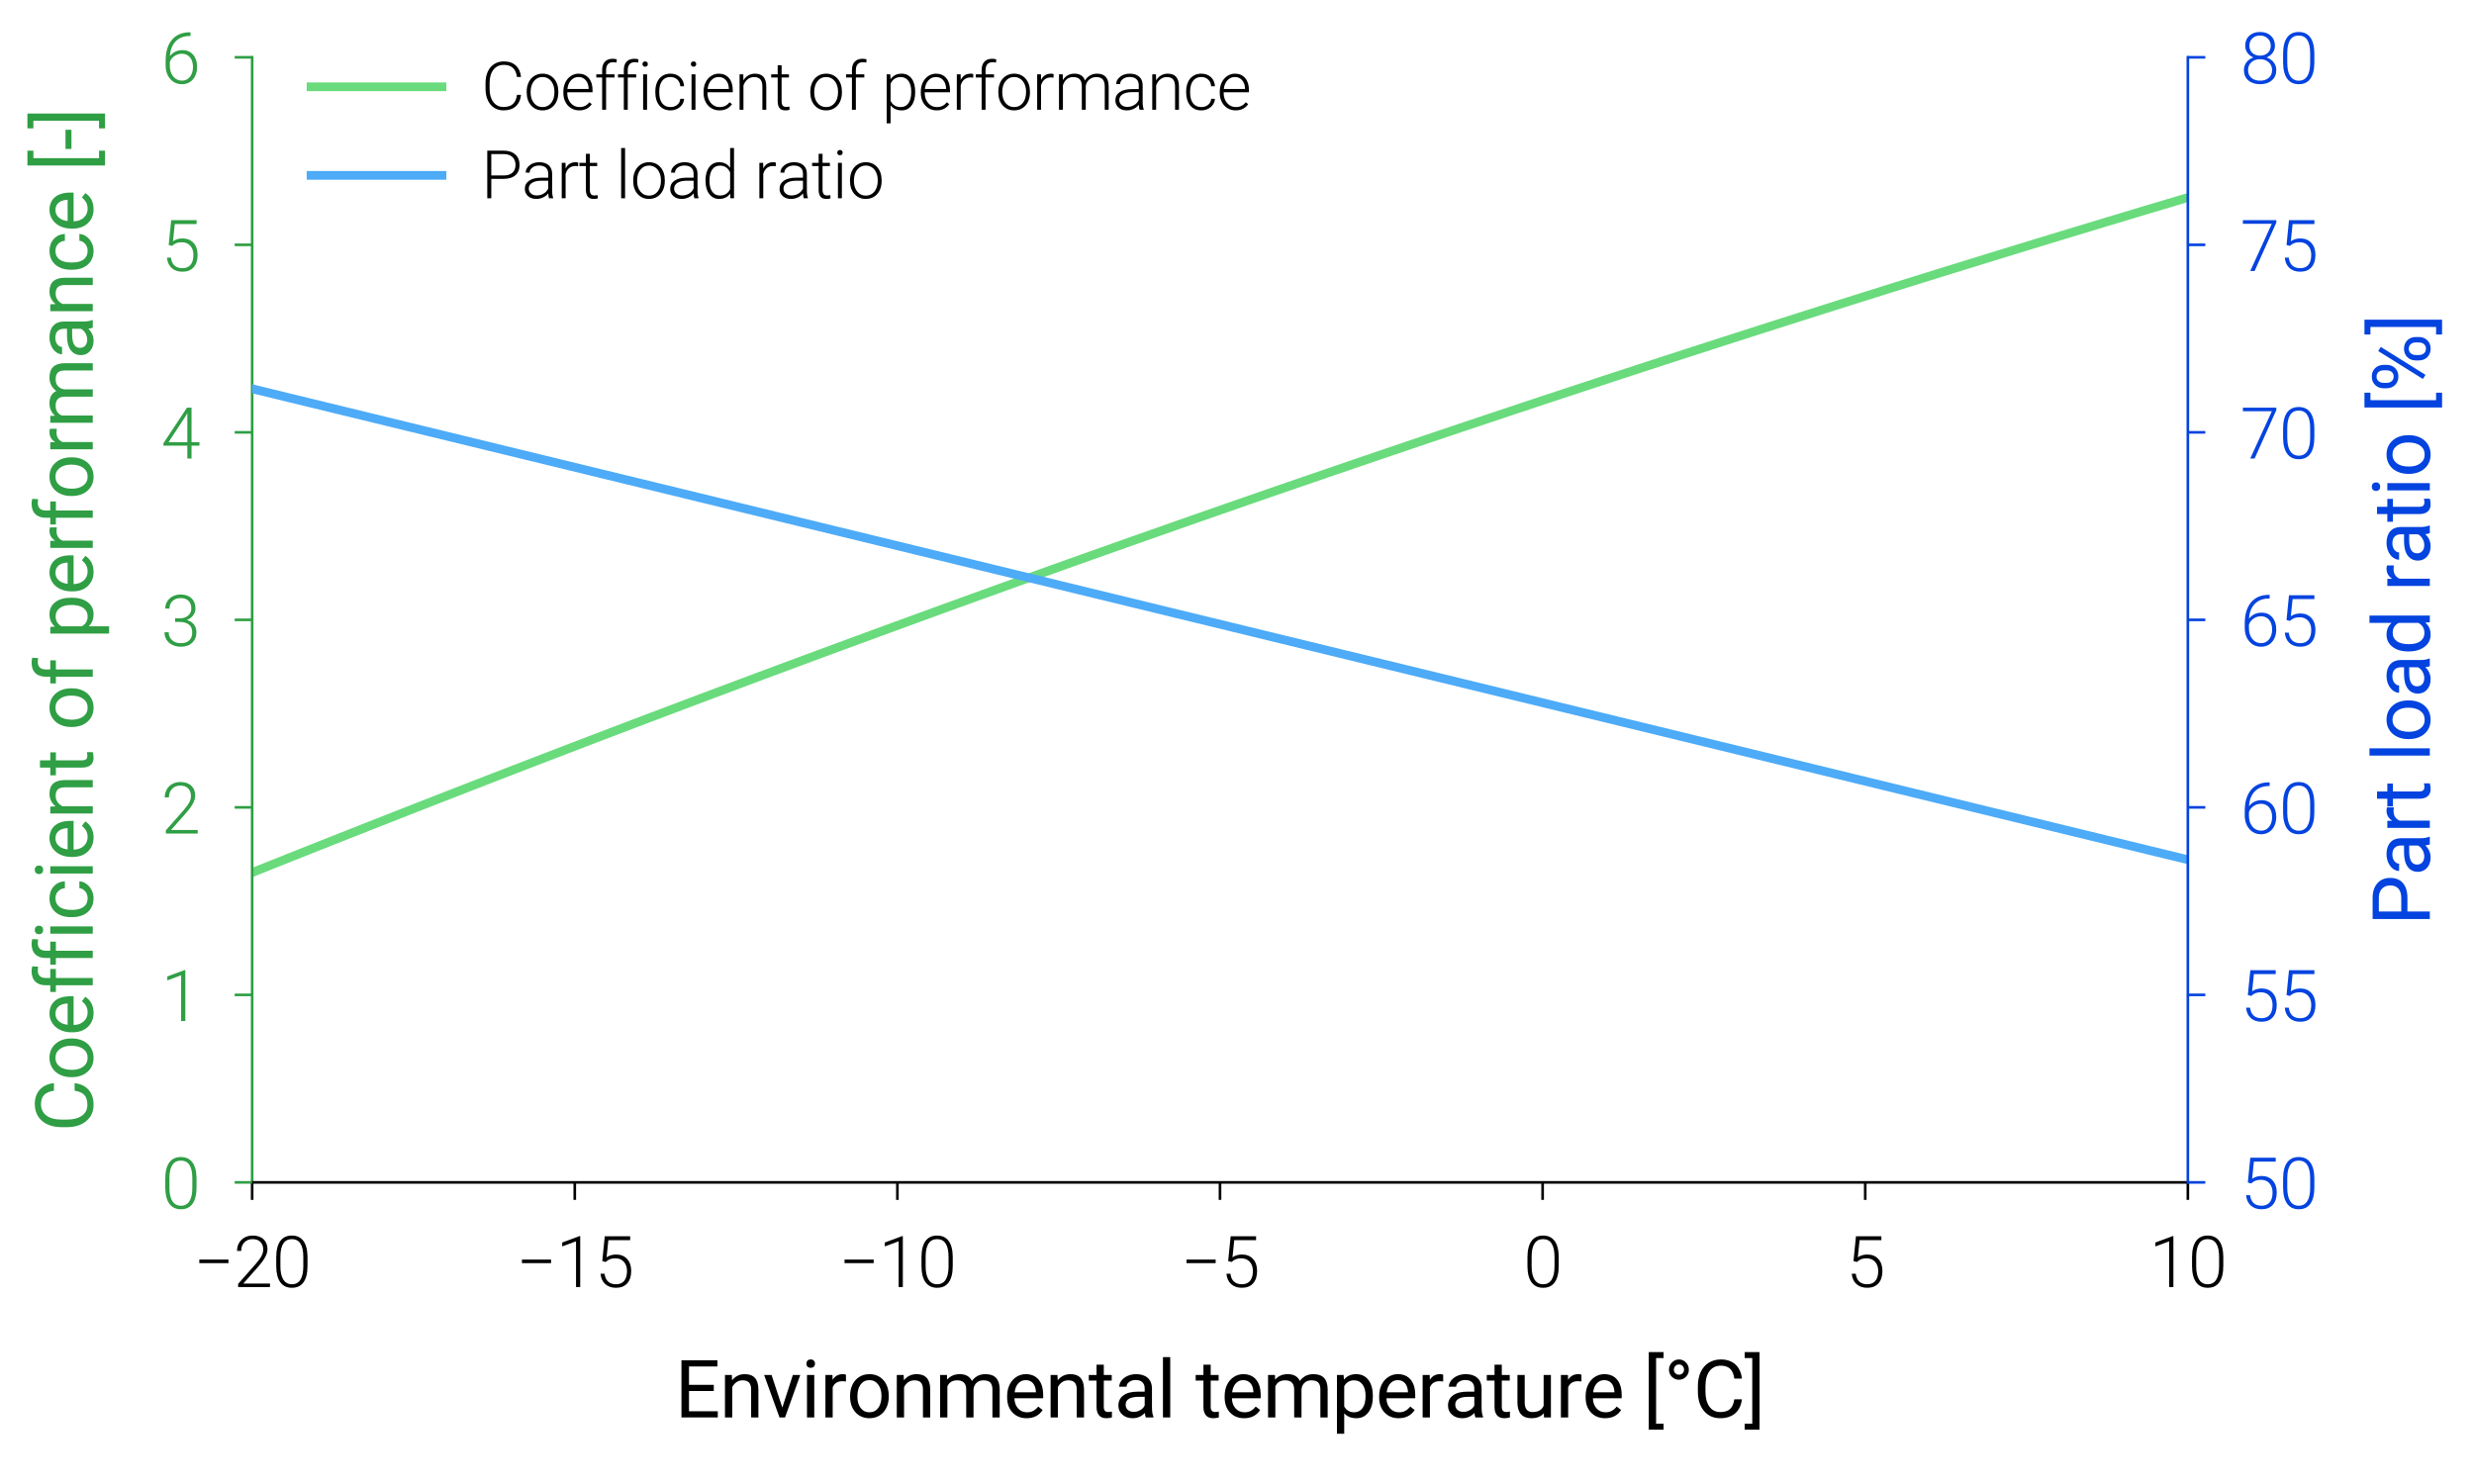 <?xml version="1.0" encoding="utf-8" standalone="no"?>
<!DOCTYPE svg PUBLIC "-//W3C//DTD SVG 1.1//EN"
  "http://www.w3.org/Graphics/SVG/1.1/DTD/svg11.dtd">
<svg xmlns:xlink="http://www.w3.org/1999/xlink" width="283.465pt" height="170.079pt" viewBox="0 0 283.465 170.079" xmlns="http://www.w3.org/2000/svg" version="1.1">
 <defs>
  <style type="text/css">*{stroke-linejoin: round; stroke-linecap: butt}</style>
 </defs>
 <g id="figure_1">
  <g id="patch_1">
   <path d="M 0 170.079 
L 283.465 170.079 
L 283.465 0 
L 0 0 
L 0 170.079 
z
" style="fill: none"/>
  </g>
  <g id="axes_1">
   <g id="patch_2">
    <path d="M 28.891 135.511 
L 250.679 135.511 
L 250.679 6.57 
L 28.891 6.57 
L 28.891 135.511 
z
" style="fill: none"/>
   </g>
   <g id="line2d_1">
    <path d="M 28.891 100.001 
L 31.131 99.106 
L 33.372 98.213 
L 35.612 97.322 
L 37.852 96.434 
L 40.093 95.548 
L 42.333 94.664 
L 44.573 93.783 
L 46.813 92.903 
L 49.054 92.027 
L 51.294 91.152 
L 53.534 90.28 
L 55.775 89.41 
L 58.015 88.543 
L 60.255 87.678 
L 62.495 86.815 
L 64.736 85.954 
L 66.976 85.096 
L 69.216 84.24 
L 71.457 83.387 
L 73.697 82.536 
L 75.937 81.687 
L 78.177 80.84 
L 80.418 79.996 
L 82.658 79.154 
L 84.898 78.315 
L 87.139 77.477 
L 89.379 76.643 
L 91.619 75.81 
L 93.859 74.98 
L 96.1 74.152 
L 98.34 73.326 
L 100.58 72.503 
L 102.821 71.682 
L 105.061 70.863 
L 107.301 70.047 
L 109.541 69.233 
L 111.782 68.421 
L 114.022 67.612 
L 116.262 66.805 
L 118.503 66 
L 120.743 65.198 
L 122.983 64.398 
L 125.223 63.6 
L 127.464 62.805 
L 129.704 62.012 
L 131.944 61.221 
L 134.185 60.433 
L 136.425 59.646 
L 138.665 58.863 
L 140.905 58.081 
L 143.146 57.302 
L 145.386 56.525 
L 147.626 55.751 
L 149.867 54.979 
L 152.107 54.209 
L 154.347 53.441 
L 156.587 52.676 
L 158.828 51.913 
L 161.068 51.153 
L 163.308 50.395 
L 165.549 49.639 
L 167.789 48.885 
L 170.029 48.134 
L 172.269 47.385 
L 174.51 46.639 
L 176.75 45.894 
L 178.99 45.152 
L 181.231 44.413 
L 183.471 43.676 
L 185.711 42.941 
L 187.951 42.208 
L 190.192 41.478 
L 192.432 40.75 
L 194.672 40.024 
L 196.913 39.301 
L 199.153 38.58 
L 201.393 37.861 
L 203.633 37.145 
L 205.874 36.431 
L 208.114 35.719 
L 210.354 35.01 
L 212.595 34.303 
L 214.835 33.598 
L 217.075 32.895 
L 219.315 32.195 
L 221.556 31.498 
L 223.796 30.802 
L 226.036 30.109 
L 228.277 29.418 
L 230.517 28.73 
L 232.757 28.044 
L 234.997 27.36 
L 237.238 26.679 
L 239.478 25.999 
L 241.718 25.323 
L 243.959 24.648 
L 246.199 23.976 
L 248.439 23.306 
L 250.679 22.639 
" clip-path="url(#p2ef5ae7dfc)" style="fill: none; stroke: #69db7c; stroke-linecap: square"/>
   </g>
   <g id="patch_3">
    <path d="M 28.891 135.511 
L 28.891 6.57 
" style="fill: none; stroke: #2f9e44; stroke-width: 0.3; stroke-linejoin: miter; stroke-linecap: square"/>
   </g>
   <g id="patch_4">
    <path d="M 28.891 135.511 
L 250.679 135.511 
" style="fill: none; stroke: #000000; stroke-width: 0.3; stroke-linejoin: miter; stroke-linecap: square"/>
   </g>
   <g id="matplotlib.axis_1">
    <g id="xtick_1">
     <g id="line2d_2">
      <defs>
       <path id="m09df6435cc" d="M 0 0 
L 0 2 
" style="stroke: #000000; stroke-width: 0.3"/>
      </defs>
      <g>
       <use xlink:href="#m09df6435cc" x="28.891" y="135.511" style="stroke: #000000; stroke-width: 0.3"/>
      </g>
     </g>
     <g id="text_1">
      <!-- −20 -->
      <g transform="translate(22.176 147.511) scale(0.08 -0.08)">
       <defs>
        <path id="Roboto-Light-2212" d="M 3125 2144 
L 516 2144 
L 516 2463 
L 3125 2463 
L 3125 2144 
z
" transform="scale(0.016)"/>
        <path id="Roboto-Light-32" d="M 3278 0 
L 428 0 
L 428 288 
L 1988 2056 
Q 2375 2503 2525 2793 
Q 2675 3084 2675 3359 
Q 2675 3791 2422 4042 
Q 2169 4294 1725 4294 
Q 1266 4294 983 4000 
Q 700 3706 700 3238 
L 328 3238 
Q 328 3622 501 3937 
Q 675 4253 995 4433 
Q 1316 4613 1725 4613 
Q 2350 4613 2701 4284 
Q 3053 3956 3053 3391 
Q 3053 3072 2854 2694 
Q 2656 2316 2156 1750 
L 888 316 
L 3278 316 
L 3278 0 
z
" transform="scale(0.016)"/>
        <path id="Roboto-Light-30" d="M 3172 1897 
Q 3172 934 2819 435 
Q 2466 -63 1778 -63 
Q 1103 -63 743 426 
Q 384 916 375 1850 
L 375 2666 
Q 375 3625 731 4119 
Q 1088 4613 1772 4613 
Q 2447 4613 2803 4136 
Q 3159 3659 3172 2731 
L 3172 1897 
z
M 2797 2713 
Q 2797 3494 2542 3894 
Q 2288 4294 1772 4294 
Q 1266 4294 1009 3903 
Q 753 3513 747 2750 
L 747 1856 
Q 747 1078 1011 665 
Q 1275 253 1778 253 
Q 2278 253 2536 656 
Q 2794 1059 2797 1838 
L 2797 2713 
z
" transform="scale(0.016)"/>
       </defs>
       <use xlink:href="#Roboto-Light-2212"/>
       <use xlink:href="#Roboto-Light-32" transform="translate(57.031 0)"/>
       <use xlink:href="#Roboto-Light-30" transform="translate(112.451 0)"/>
      </g>
     </g>
    </g>
    <g id="xtick_2">
     <g id="line2d_3">
      <g>
       <use xlink:href="#m09df6435cc" x="65.856" y="135.511" style="stroke: #000000; stroke-width: 0.3"/>
      </g>
     </g>
     <g id="text_2">
      <!-- −15 -->
      <g transform="translate(59.141 147.511) scale(0.08 -0.08)">
       <defs>
        <path id="Roboto-Light-31" d="M 2169 0 
L 1794 0 
L 1794 4100 
L 556 3641 
L 556 3991 
L 2106 4566 
L 2169 4566 
L 2169 0 
z
" transform="scale(0.016)"/>
        <path id="Roboto-Light-35" d="M 681 2331 
L 903 4550 
L 3178 4550 
L 3178 4203 
L 1225 4203 
L 1066 2666 
Q 1431 2916 1922 2916 
Q 2538 2916 2903 2516 
Q 3269 2116 3269 1450 
Q 3269 731 2912 334 
Q 2556 -63 1909 -63 
Q 1316 -63 947 268 
Q 578 600 525 1197 
L 884 1197 
Q 938 731 1200 492 
Q 1463 253 1909 253 
Q 2397 253 2645 562 
Q 2894 872 2894 1444 
Q 2894 1944 2616 2259 
Q 2338 2575 1856 2575 
Q 1591 2575 1394 2508 
Q 1197 2441 978 2247 
L 681 2331 
z
" transform="scale(0.016)"/>
       </defs>
       <use xlink:href="#Roboto-Light-2212"/>
       <use xlink:href="#Roboto-Light-31" transform="translate(57.031 0)"/>
       <use xlink:href="#Roboto-Light-35" transform="translate(112.451 0)"/>
      </g>
     </g>
    </g>
    <g id="xtick_3">
     <g id="line2d_4">
      <g>
       <use xlink:href="#m09df6435cc" x="102.821" y="135.511" style="stroke: #000000; stroke-width: 0.3"/>
      </g>
     </g>
     <g id="text_3">
      <!-- −10 -->
      <g transform="translate(96.106 147.511) scale(0.08 -0.08)">
       <use xlink:href="#Roboto-Light-2212"/>
       <use xlink:href="#Roboto-Light-31" transform="translate(57.031 0)"/>
       <use xlink:href="#Roboto-Light-30" transform="translate(112.451 0)"/>
      </g>
     </g>
    </g>
    <g id="xtick_4">
     <g id="line2d_5">
      <g>
       <use xlink:href="#m09df6435cc" x="139.785" y="135.511" style="stroke: #000000; stroke-width: 0.3"/>
      </g>
     </g>
     <g id="text_4">
      <!-- −5 -->
      <g transform="translate(135.287 147.511) scale(0.08 -0.08)">
       <use xlink:href="#Roboto-Light-2212"/>
       <use xlink:href="#Roboto-Light-35" transform="translate(57.031 0)"/>
      </g>
     </g>
    </g>
    <g id="xtick_5">
     <g id="line2d_6">
      <g>
       <use xlink:href="#m09df6435cc" x="176.75" y="135.511" style="stroke: #000000; stroke-width: 0.3"/>
      </g>
     </g>
     <g id="text_5">
      <!-- 0 -->
      <g transform="translate(174.533 147.511) scale(0.08 -0.08)">
       <use xlink:href="#Roboto-Light-30"/>
      </g>
     </g>
    </g>
    <g id="xtick_6">
     <g id="line2d_7">
      <g>
       <use xlink:href="#m09df6435cc" x="213.715" y="135.511" style="stroke: #000000; stroke-width: 0.3"/>
      </g>
     </g>
     <g id="text_6">
      <!-- 5 -->
      <g transform="translate(211.498 147.511) scale(0.08 -0.08)">
       <use xlink:href="#Roboto-Light-35"/>
      </g>
     </g>
    </g>
    <g id="xtick_7">
     <g id="line2d_8">
      <g>
       <use xlink:href="#m09df6435cc" x="250.679" y="135.511" style="stroke: #000000; stroke-width: 0.3"/>
      </g>
     </g>
     <g id="text_7">
      <!-- 10 -->
      <g transform="translate(246.246 147.511) scale(0.08 -0.08)">
       <use xlink:href="#Roboto-Light-31"/>
       <use xlink:href="#Roboto-Light-30" transform="translate(55.42 0)"/>
      </g>
     </g>
    </g>
    <g id="text_8">
     <!-- Environmental temperature [°C] -->
     <g transform="translate(77.32 162.449) scale(0.09 -0.09)">
      <defs>
       <path id="Roboto-Regular-45" d="M 3100 2103 
L 1128 2103 
L 1128 491 
L 3419 491 
L 3419 0 
L 528 0 
L 528 4550 
L 3388 4550 
L 3388 4056 
L 1128 4056 
L 1128 2594 
L 3100 2594 
L 3100 2103 
z
" transform="scale(0.016)"/>
       <path id="Roboto-Regular-6e" d="M 984 3381 
L 1003 2956 
Q 1391 3444 2016 3444 
Q 3088 3444 3097 2234 
L 3097 0 
L 2519 0 
L 2519 2238 
Q 2516 2603 2352 2778 
Q 2188 2953 1841 2953 
Q 1559 2953 1346 2803 
Q 1134 2653 1016 2409 
L 1016 0 
L 438 0 
L 438 3381 
L 984 3381 
z
" transform="scale(0.016)"/>
       <path id="Roboto-Regular-76" d="M 1553 784 
L 2391 3381 
L 2981 3381 
L 1769 0 
L 1328 0 
L 103 3381 
L 694 3381 
L 1553 784 
z
" transform="scale(0.016)"/>
       <path id="Roboto-Regular-69" d="M 1066 0 
L 488 0 
L 488 3381 
L 1066 3381 
L 1066 0 
z
M 441 4278 
Q 441 4419 527 4516 
Q 613 4613 781 4613 
Q 950 4613 1037 4516 
Q 1125 4419 1125 4278 
Q 1125 4138 1037 4044 
Q 950 3950 781 3950 
Q 613 3950 527 4044 
Q 441 4138 441 4278 
z
" transform="scale(0.016)"/>
       <path id="Roboto-Regular-72" d="M 2072 2863 
Q 1941 2884 1788 2884 
Q 1219 2884 1016 2400 
L 1016 0 
L 438 0 
L 438 3381 
L 1000 3381 
L 1009 2991 
Q 1294 3444 1816 3444 
Q 1984 3444 2072 3400 
L 2072 2863 
z
" transform="scale(0.016)"/>
       <path id="Roboto-Regular-6f" d="M 284 1722 
Q 284 2219 479 2616 
Q 675 3013 1023 3228 
Q 1372 3444 1819 3444 
Q 2509 3444 2936 2966 
Q 3363 2488 3363 1694 
L 3363 1653 
Q 3363 1159 3173 767 
Q 2984 375 2632 156 
Q 2281 -63 1825 -63 
Q 1138 -63 711 415 
Q 284 894 284 1681 
L 284 1722 
z
M 866 1653 
Q 866 1091 1127 750 
Q 1388 409 1825 409 
Q 2266 409 2525 754 
Q 2784 1100 2784 1722 
Q 2784 2278 2520 2623 
Q 2256 2969 1819 2969 
Q 1391 2969 1128 2628 
Q 866 2288 866 1653 
z
" transform="scale(0.016)"/>
       <path id="Roboto-Regular-6d" d="M 981 3381 
L 997 3006 
Q 1369 3444 2000 3444 
Q 2709 3444 2966 2900 
Q 3134 3144 3404 3294 
Q 3675 3444 4044 3444 
Q 5156 3444 5175 2266 
L 5175 0 
L 4597 0 
L 4597 2231 
Q 4597 2594 4431 2773 
Q 4266 2953 3875 2953 
Q 3553 2953 3340 2761 
Q 3128 2569 3094 2244 
L 3094 0 
L 2513 0 
L 2513 2216 
Q 2513 2953 1791 2953 
Q 1222 2953 1013 2469 
L 1013 0 
L 434 0 
L 434 3381 
L 981 3381 
z
" transform="scale(0.016)"/>
       <path id="Roboto-Regular-65" d="M 1841 -63 
Q 1153 -63 722 389 
Q 291 841 291 1597 
L 291 1703 
Q 291 2206 483 2601 
Q 675 2997 1020 3220 
Q 1366 3444 1769 3444 
Q 2428 3444 2793 3009 
Q 3159 2575 3159 1766 
L 3159 1525 
L 869 1525 
Q 881 1025 1161 717 
Q 1441 409 1872 409 
Q 2178 409 2390 534 
Q 2603 659 2763 866 
L 3116 591 
Q 2691 -63 1841 -63 
z
M 1769 2969 
Q 1419 2969 1181 2714 
Q 944 2459 888 2000 
L 2581 2000 
L 2581 2044 
Q 2556 2484 2343 2726 
Q 2131 2969 1769 2969 
z
" transform="scale(0.016)"/>
       <path id="Roboto-Regular-74" d="M 1222 4200 
L 1222 3381 
L 1853 3381 
L 1853 2934 
L 1222 2934 
L 1222 838 
Q 1222 634 1306 532 
Q 1391 431 1594 431 
Q 1694 431 1869 469 
L 1869 0 
Q 1641 -63 1425 -63 
Q 1038 -63 841 171 
Q 644 406 644 838 
L 644 2934 
L 28 2934 
L 28 3381 
L 644 3381 
L 644 4200 
L 1222 4200 
z
" transform="scale(0.016)"/>
       <path id="Roboto-Regular-61" d="M 2525 0 
Q 2475 100 2444 356 
Q 2041 -63 1481 -63 
Q 981 -63 661 220 
Q 341 503 341 938 
Q 341 1466 742 1758 
Q 1144 2050 1872 2050 
L 2434 2050 
L 2434 2316 
Q 2434 2619 2253 2798 
Q 2072 2978 1719 2978 
Q 1409 2978 1200 2822 
Q 991 2666 991 2444 
L 409 2444 
Q 409 2697 589 2933 
Q 769 3169 1076 3306 
Q 1384 3444 1753 3444 
Q 2338 3444 2669 3151 
Q 3000 2859 3013 2347 
L 3013 791 
Q 3013 325 3131 50 
L 3131 0 
L 2525 0 
z
M 1566 441 
Q 1838 441 2081 581 
Q 2325 722 2434 947 
L 2434 1641 
L 1981 1641 
Q 919 1641 919 1019 
Q 919 747 1100 594 
Q 1281 441 1566 441 
z
" transform="scale(0.016)"/>
       <path id="Roboto-Regular-6c" d="M 1066 0 
L 488 0 
L 488 4800 
L 1066 4800 
L 1066 0 
z
" transform="scale(0.016)"/>
       <path id="Roboto-Regular-20" transform="scale(0.016)"/>
       <path id="Roboto-Regular-70" d="M 3294 1653 
Q 3294 881 2941 409 
Q 2588 -63 1984 -63 
Q 1369 -63 1016 328 
L 1016 -1300 
L 438 -1300 
L 438 3381 
L 966 3381 
L 994 3006 
Q 1347 3444 1975 3444 
Q 2584 3444 2939 2984 
Q 3294 2525 3294 1706 
L 3294 1653 
z
M 2716 1719 
Q 2716 2291 2472 2622 
Q 2228 2953 1803 2953 
Q 1278 2953 1016 2488 
L 1016 872 
Q 1275 409 1809 409 
Q 2225 409 2470 739 
Q 2716 1069 2716 1719 
z
" transform="scale(0.016)"/>
       <path id="Roboto-Regular-75" d="M 2525 334 
Q 2188 -63 1534 -63 
Q 994 -63 711 251 
Q 428 566 425 1181 
L 425 3381 
L 1003 3381 
L 1003 1197 
Q 1003 428 1628 428 
Q 2291 428 2509 922 
L 2509 3381 
L 3088 3381 
L 3088 0 
L 2538 0 
L 2525 334 
z
" transform="scale(0.016)"/>
       <path id="Roboto-Regular-5b" d="M 1634 4725 
L 1038 4725 
L 1038 -500 
L 1634 -500 
L 1634 -975 
L 456 -975 
L 456 5200 
L 1634 5200 
L 1634 4725 
z
" transform="scale(0.016)"/>
       <path id="Roboto-Regular-b0" d="M 406 3800 
Q 406 4125 639 4369 
Q 872 4613 1203 4613 
Q 1528 4613 1758 4370 
Q 1988 4128 1988 3800 
Q 1988 3469 1758 3234 
Q 1528 3000 1203 3000 
Q 875 3000 640 3234 
Q 406 3469 406 3800 
z
M 1203 3400 
Q 1372 3400 1487 3511 
Q 1603 3622 1603 3800 
Q 1603 3981 1487 4098 
Q 1372 4216 1203 4216 
Q 1031 4216 914 4092 
Q 797 3969 797 3800 
Q 797 3631 914 3515 
Q 1031 3400 1203 3400 
z
" transform="scale(0.016)"/>
       <path id="Roboto-Regular-43" d="M 3875 1444 
Q 3791 722 3342 329 
Q 2894 -63 2150 -63 
Q 1344 -63 858 515 
Q 372 1094 372 2063 
L 372 2500 
Q 372 3134 598 3615 
Q 825 4097 1240 4355 
Q 1656 4613 2203 4613 
Q 2928 4613 3365 4208 
Q 3803 3803 3875 3088 
L 3272 3088 
Q 3194 3631 2933 3875 
Q 2672 4119 2203 4119 
Q 1628 4119 1301 3694 
Q 975 3269 975 2484 
L 975 2044 
Q 975 1303 1284 865 
Q 1594 428 2150 428 
Q 2650 428 2917 654 
Q 3184 881 3272 1444 
L 3875 1444 
z
" transform="scale(0.016)"/>
       <path id="Roboto-Regular-5d" d="M 28 5200 
L 1209 5200 
L 1209 -975 
L 28 -975 
L 28 -500 
L 631 -500 
L 631 4725 
L 28 4725 
L 28 5200 
z
" transform="scale(0.016)"/>
      </defs>
      <use xlink:href="#Roboto-Regular-45"/>
      <use xlink:href="#Roboto-Regular-6e" transform="translate(56.836 0)"/>
      <use xlink:href="#Roboto-Regular-76" transform="translate(112.012 0)"/>
      <use xlink:href="#Roboto-Regular-69" transform="translate(160.449 0)"/>
      <use xlink:href="#Roboto-Regular-72" transform="translate(184.717 0)"/>
      <use xlink:href="#Roboto-Regular-6f" transform="translate(218.555 0)"/>
      <use xlink:href="#Roboto-Regular-6e" transform="translate(275.586 0)"/>
      <use xlink:href="#Roboto-Regular-6d" transform="translate(330.762 0)"/>
      <use xlink:href="#Roboto-Regular-65" transform="translate(418.408 0)"/>
      <use xlink:href="#Roboto-Regular-6e" transform="translate(471.387 0)"/>
      <use xlink:href="#Roboto-Regular-74" transform="translate(526.562 0)"/>
      <use xlink:href="#Roboto-Regular-61" transform="translate(559.229 0)"/>
      <use xlink:href="#Roboto-Regular-6c" transform="translate(613.623 0)"/>
      <use xlink:href="#Roboto-Regular-20" transform="translate(637.891 0)"/>
      <use xlink:href="#Roboto-Regular-74" transform="translate(662.646 0)"/>
      <use xlink:href="#Roboto-Regular-65" transform="translate(695.312 0)"/>
      <use xlink:href="#Roboto-Regular-6d" transform="translate(748.291 0)"/>
      <use xlink:href="#Roboto-Regular-70" transform="translate(835.938 0)"/>
      <use xlink:href="#Roboto-Regular-65" transform="translate(892.041 0)"/>
      <use xlink:href="#Roboto-Regular-72" transform="translate(945.02 0)"/>
      <use xlink:href="#Roboto-Regular-61" transform="translate(978.857 0)"/>
      <use xlink:href="#Roboto-Regular-74" transform="translate(1033.252 0)"/>
      <use xlink:href="#Roboto-Regular-75" transform="translate(1065.918 0)"/>
      <use xlink:href="#Roboto-Regular-72" transform="translate(1121.045 0)"/>
      <use xlink:href="#Roboto-Regular-65" transform="translate(1154.883 0)"/>
      <use xlink:href="#Roboto-Regular-20" transform="translate(1207.861 0)"/>
      <use xlink:href="#Roboto-Regular-5b" transform="translate(1232.617 0)"/>
      <use xlink:href="#Roboto-Regular-b0" transform="translate(1259.131 0)"/>
      <use xlink:href="#Roboto-Regular-43" transform="translate(1296.484 0)"/>
      <use xlink:href="#Roboto-Regular-5d" transform="translate(1361.572 0)"/>
     </g>
    </g>
   </g>
   <g id="matplotlib.axis_2">
    <g id="ytick_1">
     <g id="line2d_9">
      <defs>
       <path id="m8eae1c0cfd" d="M 0 0 
L -2 0 
" style="stroke: #2f9e44; stroke-width: 0.3"/>
      </defs>
      <g>
       <use xlink:href="#m8eae1c0cfd" x="28.891" y="135.511" style="fill: #2f9e44; stroke: #2f9e44; stroke-width: 0.3"/>
      </g>
     </g>
     <g id="text_9">
      <!-- 0 -->
      <g style="fill: #2f9e44" transform="translate(18.457 138.511) scale(0.08 -0.08)">
       <use xlink:href="#Roboto-Light-30"/>
      </g>
     </g>
    </g>
    <g id="ytick_2">
     <g id="line2d_10">
      <g>
       <use xlink:href="#m8eae1c0cfd" x="28.891" y="114.021" style="fill: #2f9e44; stroke: #2f9e44; stroke-width: 0.3"/>
      </g>
     </g>
     <g id="text_10">
      <!-- 1 -->
      <g style="fill: #2f9e44" transform="translate(18.457 117.021) scale(0.08 -0.08)">
       <use xlink:href="#Roboto-Light-31"/>
      </g>
     </g>
    </g>
    <g id="ytick_3">
     <g id="line2d_11">
      <g>
       <use xlink:href="#m8eae1c0cfd" x="28.891" y="92.531" style="fill: #2f9e44; stroke: #2f9e44; stroke-width: 0.3"/>
      </g>
     </g>
     <g id="text_11">
      <!-- 2 -->
      <g style="fill: #2f9e44" transform="translate(18.457 95.531) scale(0.08 -0.08)">
       <use xlink:href="#Roboto-Light-32"/>
      </g>
     </g>
    </g>
    <g id="ytick_4">
     <g id="line2d_12">
      <g>
       <use xlink:href="#m8eae1c0cfd" x="28.891" y="71.041" style="fill: #2f9e44; stroke: #2f9e44; stroke-width: 0.3"/>
      </g>
     </g>
     <g id="text_12">
      <!-- 3 -->
      <g style="fill: #2f9e44" transform="translate(18.457 74.041) scale(0.08 -0.08)">
       <defs>
        <path id="Roboto-Light-33" d="M 1259 2478 
L 1647 2478 
Q 1969 2478 2209 2592 
Q 2450 2706 2576 2904 
Q 2703 3103 2703 3363 
Q 2703 3800 2456 4047 
Q 2209 4294 1747 4294 
Q 1309 4294 1029 4036 
Q 750 3778 750 3356 
L 375 3356 
Q 375 3709 553 4001 
Q 731 4294 1047 4453 
Q 1363 4613 1747 4613 
Q 2366 4613 2722 4275 
Q 3078 3938 3078 3350 
Q 3078 3022 2870 2745 
Q 2663 2469 2300 2331 
Q 2725 2213 2944 1923 
Q 3163 1634 3163 1234 
Q 3163 650 2781 293 
Q 2400 -63 1763 -63 
Q 1356 -63 1017 100 
Q 678 263 492 555 
Q 306 847 306 1234 
L 681 1234 
Q 681 800 984 526 
Q 1288 253 1763 253 
Q 2247 253 2517 501 
Q 2788 750 2788 1222 
Q 2788 1678 2495 1918 
Q 2203 2159 1634 2159 
L 1259 2159 
L 1259 2478 
z
" transform="scale(0.016)"/>
       </defs>
       <use xlink:href="#Roboto-Light-33"/>
      </g>
     </g>
    </g>
    <g id="ytick_5">
     <g id="line2d_13">
      <g>
       <use xlink:href="#m8eae1c0cfd" x="28.891" y="49.55" style="fill: #2f9e44; stroke: #2f9e44; stroke-width: 0.3"/>
      </g>
     </g>
     <g id="text_13">
      <!-- 4 -->
      <g style="fill: #2f9e44" transform="translate(18.457 52.55) scale(0.08 -0.08)">
       <defs>
        <path id="Roboto-Light-34" d="M 2725 1466 
L 3434 1466 
L 3434 1150 
L 2725 1150 
L 2725 0 
L 2350 0 
L 2350 1150 
L 209 1150 
L 209 1363 
L 2316 4550 
L 2725 4550 
L 2725 1466 
z
M 669 1466 
L 2350 1466 
L 2350 4066 
L 2184 3778 
L 669 1466 
z
" transform="scale(0.016)"/>
       </defs>
       <use xlink:href="#Roboto-Light-34"/>
      </g>
     </g>
    </g>
    <g id="ytick_6">
     <g id="line2d_14">
      <g>
       <use xlink:href="#m8eae1c0cfd" x="28.891" y="28.06" style="fill: #2f9e44; stroke: #2f9e44; stroke-width: 0.3"/>
      </g>
     </g>
     <g id="text_14">
      <!-- 5 -->
      <g style="fill: #2f9e44" transform="translate(18.457 31.06) scale(0.08 -0.08)">
       <use xlink:href="#Roboto-Light-35"/>
      </g>
     </g>
    </g>
    <g id="ytick_7">
     <g id="line2d_15">
      <g>
       <use xlink:href="#m8eae1c0cfd" x="28.891" y="6.57" style="fill: #2f9e44; stroke: #2f9e44; stroke-width: 0.3"/>
      </g>
     </g>
     <g id="text_15">
      <!-- 6 -->
      <g style="fill: #2f9e44" transform="translate(18.457 9.57) scale(0.08 -0.08)">
       <defs>
        <path id="Roboto-Light-36" d="M 2634 4584 
L 2634 4256 
L 2591 4256 
Q 1775 4256 1306 3776 
Q 838 3297 788 2444 
Q 975 2703 1265 2845 
Q 1556 2988 1916 2988 
Q 2516 2988 2870 2573 
Q 3225 2159 3225 1491 
Q 3225 1047 3059 690 
Q 2894 334 2584 135 
Q 2275 -63 1878 -63 
Q 1225 -63 815 410 
Q 406 884 406 1634 
L 406 2009 
Q 406 3231 962 3901 
Q 1519 4572 2541 4584 
L 2634 4584 
z
M 1856 2666 
Q 1500 2666 1192 2455 
Q 884 2244 781 1919 
L 781 1600 
Q 781 1006 1086 631 
Q 1391 256 1878 256 
Q 2316 256 2586 603 
Q 2856 950 2856 1478 
Q 2856 2016 2586 2341 
Q 2316 2666 1856 2666 
z
" transform="scale(0.016)"/>
       </defs>
       <use xlink:href="#Roboto-Light-36"/>
      </g>
     </g>
    </g>
    <g id="text_16">
     <!-- Coefficient of performance [-] -->
     <g style="fill: #2f9e44" transform="translate(10.629 129.718) rotate(-90) scale(0.09 -0.09)">
      <defs>
       <path id="Roboto-Regular-66" d="M 722 0 
L 722 2934 
L 188 2934 
L 188 3381 
L 722 3381 
L 722 3728 
Q 722 4272 1012 4569 
Q 1303 4866 1834 4866 
Q 2034 4866 2231 4813 
L 2200 4344 
Q 2053 4372 1888 4372 
Q 1606 4372 1453 4208 
Q 1300 4044 1300 3738 
L 1300 3381 
L 2022 3381 
L 2022 2934 
L 1300 2934 
L 1300 0 
L 722 0 
z
" transform="scale(0.016)"/>
       <path id="Roboto-Regular-63" d="M 1794 409 
Q 2103 409 2334 596 
Q 2566 784 2591 1066 
L 3138 1066 
Q 3122 775 2937 512 
Q 2753 250 2445 93 
Q 2138 -63 1794 -63 
Q 1103 -63 695 398 
Q 288 859 288 1659 
L 288 1756 
Q 288 2250 469 2634 
Q 650 3019 989 3231 
Q 1328 3444 1791 3444 
Q 2359 3444 2736 3103 
Q 3113 2763 3138 2219 
L 2591 2219 
Q 2566 2547 2342 2758 
Q 2119 2969 1791 2969 
Q 1350 2969 1108 2651 
Q 866 2334 866 1734 
L 866 1625 
Q 866 1041 1106 725 
Q 1347 409 1794 409 
z
" transform="scale(0.016)"/>
       <path id="Roboto-Regular-2d" d="M 1641 1697 
L 116 1697 
L 116 2169 
L 1641 2169 
L 1641 1697 
z
" transform="scale(0.016)"/>
      </defs>
      <use xlink:href="#Roboto-Regular-43"/>
      <use xlink:href="#Roboto-Regular-6f" transform="translate(65.088 0)"/>
      <use xlink:href="#Roboto-Regular-65" transform="translate(122.119 0)"/>
      <use xlink:href="#Roboto-Regular-66" transform="translate(175.098 0)"/>
      <use xlink:href="#Roboto-Regular-66" transform="translate(209.814 0)"/>
      <use xlink:href="#Roboto-Regular-69" transform="translate(244.531 0)"/>
      <use xlink:href="#Roboto-Regular-63" transform="translate(268.799 0)"/>
      <use xlink:href="#Roboto-Regular-69" transform="translate(321.143 0)"/>
      <use xlink:href="#Roboto-Regular-65" transform="translate(345.41 0)"/>
      <use xlink:href="#Roboto-Regular-6e" transform="translate(398.389 0)"/>
      <use xlink:href="#Roboto-Regular-74" transform="translate(453.564 0)"/>
      <use xlink:href="#Roboto-Regular-20" transform="translate(486.23 0)"/>
      <use xlink:href="#Roboto-Regular-6f" transform="translate(510.986 0)"/>
      <use xlink:href="#Roboto-Regular-66" transform="translate(568.018 0)"/>
      <use xlink:href="#Roboto-Regular-20" transform="translate(602.734 0)"/>
      <use xlink:href="#Roboto-Regular-70" transform="translate(627.49 0)"/>
      <use xlink:href="#Roboto-Regular-65" transform="translate(683.594 0)"/>
      <use xlink:href="#Roboto-Regular-72" transform="translate(736.572 0)"/>
      <use xlink:href="#Roboto-Regular-66" transform="translate(770.41 0)"/>
      <use xlink:href="#Roboto-Regular-6f" transform="translate(805.127 0)"/>
      <use xlink:href="#Roboto-Regular-72" transform="translate(862.158 0)"/>
      <use xlink:href="#Roboto-Regular-6d" transform="translate(895.996 0)"/>
      <use xlink:href="#Roboto-Regular-61" transform="translate(983.643 0)"/>
      <use xlink:href="#Roboto-Regular-6e" transform="translate(1038.037 0)"/>
      <use xlink:href="#Roboto-Regular-63" transform="translate(1093.213 0)"/>
      <use xlink:href="#Roboto-Regular-65" transform="translate(1145.557 0)"/>
      <use xlink:href="#Roboto-Regular-20" transform="translate(1198.535 0)"/>
      <use xlink:href="#Roboto-Regular-5b" transform="translate(1223.291 0)"/>
      <use xlink:href="#Roboto-Regular-2d" transform="translate(1249.805 0)"/>
      <use xlink:href="#Roboto-Regular-5d" transform="translate(1277.393 0)"/>
     </g>
    </g>
   </g>
   <g id="legend_1">
    <g id="line2d_16">
     <path d="M 35.641 9.95 
L 43.141 9.95 
L 50.641 9.95 
" style="fill: none; stroke: #69db7c; stroke-linecap: square"/>
    </g>
    <g id="text_17">
     <!-- Coefficient of performance -->
     <g transform="translate(55.141 12.575) scale(0.075 -0.075)">
      <defs>
       <path id="Roboto-Light-43" d="M 3797 1419 
Q 3719 700 3283 318 
Q 2847 -63 2122 -63 
Q 1616 -63 1227 190 
Q 838 444 625 908 
Q 413 1372 409 1969 
L 409 2559 
Q 409 3166 621 3634 
Q 834 4103 1232 4358 
Q 1631 4613 2150 4613 
Q 2881 4613 3304 4217 
Q 3728 3822 3797 3125 
L 3409 3125 
Q 3266 4284 2150 4284 
Q 1531 4284 1164 3821 
Q 797 3359 797 2544 
L 797 1988 
Q 797 1200 1155 731 
Q 1513 263 2122 263 
Q 2725 263 3031 552 
Q 3338 841 3409 1419 
L 3797 1419 
z
" transform="scale(0.016)"/>
       <path id="Roboto-Light-6f" d="M 281 1741 
Q 281 2228 470 2618 
Q 659 3009 1004 3226 
Q 1350 3444 1788 3444 
Q 2463 3444 2881 2970 
Q 3300 2497 3300 1716 
L 3300 1638 
Q 3300 1147 3111 755 
Q 2922 363 2578 150 
Q 2234 -63 1794 -63 
Q 1122 -63 701 410 
Q 281 884 281 1666 
L 281 1741 
z
M 656 1638 
Q 656 1031 970 642 
Q 1284 253 1794 253 
Q 2300 253 2614 642 
Q 2928 1031 2928 1669 
L 2928 1741 
Q 2928 2128 2784 2450 
Q 2641 2772 2381 2948 
Q 2122 3125 1788 3125 
Q 1288 3125 972 2733 
Q 656 2341 656 1706 
L 656 1638 
z
" transform="scale(0.016)"/>
       <path id="Roboto-Light-65" d="M 1797 -63 
Q 1366 -63 1017 150 
Q 669 363 475 742 
Q 281 1122 281 1594 
L 281 1728 
Q 281 2216 470 2606 
Q 659 2997 996 3220 
Q 1334 3444 1728 3444 
Q 2344 3444 2705 3023 
Q 3066 2603 3066 1875 
L 3066 1666 
L 653 1666 
L 653 1594 
Q 653 1019 983 636 
Q 1313 253 1813 253 
Q 2113 253 2342 362 
Q 2572 472 2759 713 
L 2994 534 
Q 2581 -63 1797 -63 
z
M 1728 3125 
Q 1306 3125 1017 2815 
Q 728 2506 666 1984 
L 2694 1984 
L 2694 2025 
Q 2678 2513 2415 2819 
Q 2153 3125 1728 3125 
z
" transform="scale(0.016)"/>
       <path id="Roboto-Light-66" d="M 756 0 
L 756 3075 
L 197 3075 
L 197 3381 
L 756 3381 
L 756 3791 
Q 756 4309 1020 4587 
Q 1284 4866 1756 4866 
Q 1969 4866 2153 4813 
L 2125 4500 
Q 1969 4538 1784 4538 
Q 1475 4538 1303 4345 
Q 1131 4153 1131 3800 
L 1131 3381 
L 1938 3381 
L 1938 3075 
L 1131 3075 
L 1131 0 
L 756 0 
z
" transform="scale(0.016)"/>
       <path id="Roboto-Light-69" d="M 906 0 
L 531 0 
L 531 3381 
L 906 3381 
L 906 0 
z
M 466 4359 
Q 466 4466 534 4539 
Q 603 4613 722 4613 
Q 841 4613 911 4539 
Q 981 4466 981 4359 
Q 981 4253 911 4181 
Q 841 4109 722 4109 
Q 603 4109 534 4181 
Q 466 4253 466 4359 
z
" transform="scale(0.016)"/>
       <path id="Roboto-Light-63" d="M 1738 253 
Q 2128 253 2392 473 
Q 2656 694 2678 1044 
L 3038 1044 
Q 3022 734 2844 479 
Q 2666 225 2370 81 
Q 2075 -63 1738 -63 
Q 1072 -63 683 400 
Q 294 863 294 1644 
L 294 1756 
Q 294 2256 469 2640 
Q 644 3025 970 3234 
Q 1297 3444 1734 3444 
Q 2291 3444 2652 3112 
Q 3013 2781 3038 2241 
L 2678 2241 
Q 2653 2638 2392 2881 
Q 2131 3125 1734 3125 
Q 1228 3125 948 2759 
Q 669 2394 669 1734 
L 669 1625 
Q 669 978 948 615 
Q 1228 253 1738 253 
z
" transform="scale(0.016)"/>
       <path id="Roboto-Light-6e" d="M 844 3381 
L 856 2803 
Q 1047 3116 1331 3280 
Q 1616 3444 1959 3444 
Q 2503 3444 2768 3137 
Q 3034 2831 3038 2219 
L 3038 0 
L 2666 0 
L 2666 2222 
Q 2663 2675 2473 2897 
Q 2284 3119 1869 3119 
Q 1522 3119 1255 2901 
Q 988 2684 859 2316 
L 859 0 
L 488 0 
L 488 3381 
L 844 3381 
z
" transform="scale(0.016)"/>
       <path id="Roboto-Light-74" d="M 1069 4247 
L 1069 3381 
L 1769 3381 
L 1769 3075 
L 1069 3075 
L 1069 822 
Q 1069 541 1170 403 
Q 1272 266 1509 266 
Q 1603 266 1813 297 
L 1828 -9 
Q 1681 -63 1428 -63 
Q 1044 -63 869 160 
Q 694 384 694 819 
L 694 3075 
L 72 3075 
L 72 3381 
L 694 3381 
L 694 4247 
L 1069 4247 
z
" transform="scale(0.016)"/>
       <path id="Roboto-Light-20" transform="scale(0.016)"/>
       <path id="Roboto-Light-70" d="M 3206 1656 
Q 3206 866 2856 401 
Q 2506 -63 1919 -63 
Q 1225 -63 856 425 
L 856 -1300 
L 484 -1300 
L 484 3381 
L 831 3381 
L 850 2903 
Q 1216 3444 1909 3444 
Q 2516 3444 2861 2984 
Q 3206 2525 3206 1709 
L 3206 1656 
z
M 2831 1722 
Q 2831 2369 2565 2744 
Q 2300 3119 1825 3119 
Q 1481 3119 1234 2953 
Q 988 2788 856 2472 
L 856 850 
Q 991 559 1241 406 
Q 1491 253 1831 253 
Q 2303 253 2567 629 
Q 2831 1006 2831 1722 
z
" transform="scale(0.016)"/>
       <path id="Roboto-Light-72" d="M 2050 3063 
Q 1931 3084 1797 3084 
Q 1447 3084 1205 2889 
Q 963 2694 859 2322 
L 859 0 
L 488 0 
L 488 3381 
L 853 3381 
L 859 2844 
Q 1156 3444 1813 3444 
Q 1969 3444 2059 3403 
L 2050 3063 
z
" transform="scale(0.016)"/>
       <path id="Roboto-Light-6d" d="M 828 3381 
L 841 2831 
Q 1028 3138 1309 3291 
Q 1591 3444 1934 3444 
Q 2734 3444 2950 2788 
Q 3131 3103 3434 3273 
Q 3738 3444 4103 3444 
Q 5191 3444 5213 2256 
L 5213 0 
L 4838 0 
L 4838 2228 
Q 4834 2681 4642 2900 
Q 4450 3119 4016 3119 
Q 3613 3113 3334 2858 
Q 3056 2603 3025 2238 
L 3025 0 
L 2650 0 
L 2650 2256 
Q 2647 2691 2445 2905 
Q 2244 3119 1825 3119 
Q 1472 3119 1219 2917 
Q 966 2716 844 2319 
L 844 0 
L 469 0 
L 469 3381 
L 828 3381 
z
" transform="scale(0.016)"/>
       <path id="Roboto-Light-61" d="M 2622 0 
Q 2566 159 2550 472 
Q 2353 216 2048 76 
Q 1744 -63 1403 -63 
Q 916 -63 614 209 
Q 313 481 313 897 
Q 313 1391 723 1678 
Q 1134 1966 1869 1966 
L 2547 1966 
L 2547 2350 
Q 2547 2713 2323 2920 
Q 2100 3128 1672 3128 
Q 1281 3128 1025 2928 
Q 769 2728 769 2447 
L 394 2450 
Q 394 2853 769 3148 
Q 1144 3444 1691 3444 
Q 2256 3444 2582 3161 
Q 2909 2878 2919 2372 
L 2919 772 
Q 2919 281 3022 38 
L 3022 0 
L 2622 0 
z
M 1447 269 
Q 1822 269 2117 450 
Q 2413 631 2547 934 
L 2547 1678 
L 1878 1678 
Q 1319 1672 1003 1473 
Q 688 1275 688 928 
Q 688 644 898 456 
Q 1109 269 1447 269 
z
" transform="scale(0.016)"/>
      </defs>
      <use xlink:href="#Roboto-Light-43"/>
      <use xlink:href="#Roboto-Light-6f" transform="translate(64.941 0)"/>
      <use xlink:href="#Roboto-Light-65" transform="translate(120.947 0)"/>
      <use xlink:href="#Roboto-Light-66" transform="translate(172.607 0)"/>
      <use xlink:href="#Roboto-Light-66" transform="translate(205.713 0)"/>
      <use xlink:href="#Roboto-Light-69" transform="translate(238.818 0)"/>
      <use xlink:href="#Roboto-Light-63" transform="translate(261.23 0)"/>
      <use xlink:href="#Roboto-Light-69" transform="translate(312.744 0)"/>
      <use xlink:href="#Roboto-Light-65" transform="translate(335.156 0)"/>
      <use xlink:href="#Roboto-Light-6e" transform="translate(386.816 0)"/>
      <use xlink:href="#Roboto-Light-74" transform="translate(441.748 0)"/>
      <use xlink:href="#Roboto-Light-20" transform="translate(473.877 0)"/>
      <use xlink:href="#Roboto-Light-6f" transform="translate(498.193 0)"/>
      <use xlink:href="#Roboto-Light-66" transform="translate(554.199 0)"/>
      <use xlink:href="#Roboto-Light-20" transform="translate(587.305 0)"/>
      <use xlink:href="#Roboto-Light-70" transform="translate(611.621 0)"/>
      <use xlink:href="#Roboto-Light-65" transform="translate(667.041 0)"/>
      <use xlink:href="#Roboto-Light-72" transform="translate(718.701 0)"/>
      <use xlink:href="#Roboto-Light-66" transform="translate(752.344 0)"/>
      <use xlink:href="#Roboto-Light-6f" transform="translate(785.449 0)"/>
      <use xlink:href="#Roboto-Light-72" transform="translate(841.455 0)"/>
      <use xlink:href="#Roboto-Light-6d" transform="translate(875.098 0)"/>
      <use xlink:href="#Roboto-Light-61" transform="translate(963.721 0)"/>
      <use xlink:href="#Roboto-Light-6e" transform="translate(1017.285 0)"/>
      <use xlink:href="#Roboto-Light-63" transform="translate(1072.217 0)"/>
      <use xlink:href="#Roboto-Light-65" transform="translate(1123.73 0)"/>
     </g>
    </g>
    <g id="line2d_17">
     <path d="M 35.641 20.099 
L 43.141 20.099 
L 50.641 20.099 
" style="fill: none; stroke: #4dabf7; stroke-linecap: square"/>
    </g>
    <g id="text_18">
     <!-- Part load ratio -->
     <g transform="translate(55.141 22.724) scale(0.075 -0.075)">
      <defs>
       <path id="Roboto-Light-50" d="M 959 1853 
L 959 0 
L 575 0 
L 575 4550 
L 2125 4550 
Q 2834 4550 3245 4187 
Q 3656 3825 3656 3191 
Q 3656 2550 3261 2201 
Q 2866 1853 2116 1853 
L 959 1853 
z
M 959 2178 
L 2125 2178 
Q 2684 2178 2978 2443 
Q 3272 2709 3272 3184 
Q 3272 3656 2980 3936 
Q 2688 4216 2150 4222 
L 959 4222 
L 959 2178 
z
" transform="scale(0.016)"/>
       <path id="Roboto-Light-6c" d="M 906 0 
L 531 0 
L 531 4800 
L 906 4800 
L 906 0 
z
" transform="scale(0.016)"/>
       <path id="Roboto-Light-64" d="M 338 1722 
Q 338 2509 689 2976 
Q 1041 3444 1644 3444 
Q 2328 3444 2688 2903 
L 2688 4800 
L 3059 4800 
L 3059 0 
L 2709 0 
L 2694 450 
Q 2334 -63 1638 -63 
Q 1053 -63 695 407 
Q 338 878 338 1678 
L 338 1722 
z
M 716 1656 
Q 716 1009 975 636 
Q 1234 263 1706 263 
Q 2397 263 2688 872 
L 2688 2459 
Q 2397 3119 1713 3119 
Q 1241 3119 978 2748 
Q 716 2378 716 1656 
z
" transform="scale(0.016)"/>
      </defs>
      <use xlink:href="#Roboto-Light-50"/>
      <use xlink:href="#Roboto-Light-61" transform="translate(61.572 0)"/>
      <use xlink:href="#Roboto-Light-72" transform="translate(115.137 0)"/>
      <use xlink:href="#Roboto-Light-74" transform="translate(148.779 0)"/>
      <use xlink:href="#Roboto-Light-20" transform="translate(180.908 0)"/>
      <use xlink:href="#Roboto-Light-6c" transform="translate(205.225 0)"/>
      <use xlink:href="#Roboto-Light-6f" transform="translate(227.637 0)"/>
      <use xlink:href="#Roboto-Light-61" transform="translate(283.643 0)"/>
      <use xlink:href="#Roboto-Light-64" transform="translate(337.207 0)"/>
      <use xlink:href="#Roboto-Light-20" transform="translate(392.773 0)"/>
      <use xlink:href="#Roboto-Light-72" transform="translate(417.09 0)"/>
      <use xlink:href="#Roboto-Light-61" transform="translate(450.732 0)"/>
      <use xlink:href="#Roboto-Light-74" transform="translate(504.297 0)"/>
      <use xlink:href="#Roboto-Light-69" transform="translate(536.426 0)"/>
      <use xlink:href="#Roboto-Light-6f" transform="translate(558.838 0)"/>
     </g>
    </g>
   </g>
  </g>
  <g id="axes_2">
   <g id="line2d_18">
    <path d="M 28.891 44.556 
L 31.131 45.101 
L 33.372 45.647 
L 35.612 46.192 
L 37.852 46.737 
L 40.093 47.282 
L 42.333 47.827 
L 44.573 48.373 
L 46.813 48.918 
L 49.054 49.463 
L 51.294 50.008 
L 53.534 50.553 
L 55.775 51.099 
L 58.015 51.644 
L 60.255 52.189 
L 62.495 52.734 
L 64.736 53.279 
L 66.976 53.825 
L 69.216 54.37 
L 71.457 54.915 
L 73.697 55.46 
L 75.937 56.005 
L 78.177 56.551 
L 80.418 57.096 
L 82.658 57.641 
L 84.898 58.186 
L 87.139 58.731 
L 89.379 59.277 
L 91.619 59.822 
L 93.859 60.367 
L 96.1 60.912 
L 98.34 61.457 
L 100.58 62.003 
L 102.821 62.548 
L 105.061 63.093 
L 107.301 63.638 
L 109.541 64.183 
L 111.782 64.729 
L 114.022 65.274 
L 116.262 65.819 
L 118.503 66.364 
L 120.743 66.909 
L 122.983 67.455 
L 125.223 68 
L 127.464 68.545 
L 129.704 69.09 
L 131.944 69.635 
L 134.185 70.181 
L 136.425 70.726 
L 138.665 71.271 
L 140.905 71.816 
L 143.146 72.361 
L 145.386 72.907 
L 147.626 73.452 
L 149.867 73.997 
L 152.107 74.542 
L 154.347 75.087 
L 156.587 75.633 
L 158.828 76.178 
L 161.068 76.723 
L 163.308 77.268 
L 165.549 77.813 
L 167.789 78.359 
L 170.029 78.904 
L 172.269 79.449 
L 174.51 79.994 
L 176.75 80.539 
L 178.99 81.085 
L 181.231 81.63 
L 183.471 82.175 
L 185.711 82.72 
L 187.951 83.265 
L 190.192 83.811 
L 192.432 84.356 
L 194.672 84.901 
L 196.913 85.446 
L 199.153 85.991 
L 201.393 86.537 
L 203.633 87.082 
L 205.874 87.627 
L 208.114 88.172 
L 210.354 88.717 
L 212.595 89.263 
L 214.835 89.808 
L 217.075 90.353 
L 219.315 90.898 
L 221.556 91.443 
L 223.796 91.989 
L 226.036 92.534 
L 228.277 93.079 
L 230.517 93.624 
L 232.757 94.169 
L 234.997 94.715 
L 237.238 95.26 
L 239.478 95.805 
L 241.718 96.35 
L 243.959 96.895 
L 246.199 97.441 
L 248.439 97.986 
L 250.679 98.531 
" clip-path="url(#p2ef5ae7dfc)" style="fill: none; stroke: #4dabf7; stroke-linecap: square"/>
   </g>
   <g id="patch_5">
    <path d="M 250.679 135.511 
L 250.679 6.57 
" style="fill: none; stroke: #0343df; stroke-width: 0.3; stroke-linejoin: miter; stroke-linecap: square"/>
   </g>
   <g id="matplotlib.axis_3">
    <g id="ytick_8">
     <g id="line2d_19">
      <defs>
       <path id="m993d936395" d="M 0 0 
L 2 0 
" style="stroke: #0343df; stroke-width: 0.3"/>
      </defs>
      <g>
       <use xlink:href="#m993d936395" x="250.679" y="135.511" style="fill: #0343df; stroke: #0343df; stroke-width: 0.3"/>
      </g>
     </g>
     <g id="text_19">
      <!-- 50 -->
      <g style="fill: #0343df" transform="translate(256.679 138.511) scale(0.08 -0.08)">
       <use xlink:href="#Roboto-Light-35"/>
       <use xlink:href="#Roboto-Light-30" transform="translate(55.42 0)"/>
      </g>
     </g>
    </g>
    <g id="ytick_9">
     <g id="line2d_20">
      <g>
       <use xlink:href="#m993d936395" x="250.679" y="114.021" style="fill: #0343df; stroke: #0343df; stroke-width: 0.3"/>
      </g>
     </g>
     <g id="text_20">
      <!-- 55 -->
      <g style="fill: #0343df" transform="translate(256.679 117.021) scale(0.08 -0.08)">
       <use xlink:href="#Roboto-Light-35"/>
       <use xlink:href="#Roboto-Light-35" transform="translate(55.42 0)"/>
      </g>
     </g>
    </g>
    <g id="ytick_10">
     <g id="line2d_21">
      <g>
       <use xlink:href="#m993d936395" x="250.679" y="92.531" style="fill: #0343df; stroke: #0343df; stroke-width: 0.3"/>
      </g>
     </g>
     <g id="text_21">
      <!-- 60 -->
      <g style="fill: #0343df" transform="translate(256.679 95.531) scale(0.08 -0.08)">
       <use xlink:href="#Roboto-Light-36"/>
       <use xlink:href="#Roboto-Light-30" transform="translate(55.42 0)"/>
      </g>
     </g>
    </g>
    <g id="ytick_11">
     <g id="line2d_22">
      <g>
       <use xlink:href="#m993d936395" x="250.679" y="71.041" style="fill: #0343df; stroke: #0343df; stroke-width: 0.3"/>
      </g>
     </g>
     <g id="text_22">
      <!-- 65 -->
      <g style="fill: #0343df" transform="translate(256.679 74.041) scale(0.08 -0.08)">
       <use xlink:href="#Roboto-Light-36"/>
       <use xlink:href="#Roboto-Light-35" transform="translate(55.42 0)"/>
      </g>
     </g>
    </g>
    <g id="ytick_12">
     <g id="line2d_23">
      <g>
       <use xlink:href="#m993d936395" x="250.679" y="49.55" style="fill: #0343df; stroke: #0343df; stroke-width: 0.3"/>
      </g>
     </g>
     <g id="text_23">
      <!-- 70 -->
      <g style="fill: #0343df" transform="translate(256.679 52.55) scale(0.08 -0.08)">
       <defs>
        <path id="Roboto-Light-37" d="M 3231 4334 
L 1288 0 
L 897 0 
L 2828 4231 
L 241 4231 
L 241 4550 
L 3231 4550 
L 3231 4334 
z
" transform="scale(0.016)"/>
       </defs>
       <use xlink:href="#Roboto-Light-37"/>
       <use xlink:href="#Roboto-Light-30" transform="translate(55.42 0)"/>
      </g>
     </g>
    </g>
    <g id="ytick_13">
     <g id="line2d_24">
      <g>
       <use xlink:href="#m993d936395" x="250.679" y="28.06" style="fill: #0343df; stroke: #0343df; stroke-width: 0.3"/>
      </g>
     </g>
     <g id="text_24">
      <!-- 75 -->
      <g style="fill: #0343df" transform="translate(256.679 31.06) scale(0.08 -0.08)">
       <use xlink:href="#Roboto-Light-37"/>
       <use xlink:href="#Roboto-Light-35" transform="translate(55.42 0)"/>
      </g>
     </g>
    </g>
    <g id="ytick_14">
     <g id="line2d_25">
      <g>
       <use xlink:href="#m993d936395" x="250.679" y="6.57" style="fill: #0343df; stroke: #0343df; stroke-width: 0.3"/>
      </g>
     </g>
     <g id="text_25">
      <!-- 80 -->
      <g style="fill: #0343df" transform="translate(256.679 9.57) scale(0.08 -0.08)">
       <defs>
        <path id="Roboto-Light-38" d="M 3109 3378 
Q 3109 3025 2903 2745 
Q 2697 2466 2359 2334 
Q 2753 2200 2990 1900 
Q 3228 1600 3228 1206 
Q 3228 622 2831 279 
Q 2434 -63 1781 -63 
Q 1122 -63 726 278 
Q 331 619 331 1206 
Q 331 1594 559 1897 
Q 788 2200 1184 2334 
Q 847 2466 647 2745 
Q 447 3025 447 3378 
Q 447 3944 811 4278 
Q 1175 4613 1775 4613 
Q 2375 4613 2742 4275 
Q 3109 3938 3109 3378 
z
M 2853 1203 
Q 2853 1628 2550 1901 
Q 2247 2175 1775 2175 
Q 1303 2175 1003 1906 
Q 703 1638 703 1203 
Q 703 769 993 511 
Q 1284 253 1781 253 
Q 2266 253 2559 509 
Q 2853 766 2853 1203 
z
M 2734 3381 
Q 2734 3772 2464 4033 
Q 2194 4294 1775 4294 
Q 1350 4294 1086 4042 
Q 822 3791 822 3381 
Q 822 2981 1086 2737 
Q 1350 2494 1778 2494 
Q 2200 2494 2467 2739 
Q 2734 2984 2734 3381 
z
" transform="scale(0.016)"/>
       </defs>
       <use xlink:href="#Roboto-Light-38"/>
       <use xlink:href="#Roboto-Light-30" transform="translate(55.42 0)"/>
      </g>
     </g>
    </g>
    <g id="text_26">
     <!-- Part load ratio [%] -->
     <g style="fill: #0343df" transform="translate(278.402 106.087) rotate(-90) scale(0.09 -0.09)">
      <defs>
       <path id="Roboto-Regular-50" d="M 1128 1781 
L 1128 0 
L 528 0 
L 528 4550 
L 2206 4550 
Q 2953 4550 3376 4169 
Q 3800 3788 3800 3159 
Q 3800 2497 3386 2139 
Q 2972 1781 2200 1781 
L 1128 1781 
z
M 1128 2272 
L 2206 2272 
Q 2688 2272 2944 2498 
Q 3200 2725 3200 3153 
Q 3200 3559 2944 3803 
Q 2688 4047 2241 4056 
L 1128 4056 
L 1128 2272 
z
" transform="scale(0.016)"/>
       <path id="Roboto-Regular-64" d="M 297 1719 
Q 297 2497 665 2970 
Q 1034 3444 1631 3444 
Q 2225 3444 2572 3038 
L 2572 4800 
L 3150 4800 
L 3150 0 
L 2619 0 
L 2591 363 
Q 2244 -63 1625 -63 
Q 1038 -63 667 418 
Q 297 900 297 1675 
L 297 1719 
z
M 875 1653 
Q 875 1078 1112 753 
Q 1350 428 1769 428 
Q 2319 428 2572 922 
L 2572 2475 
Q 2313 2953 1775 2953 
Q 1350 2953 1112 2625 
Q 875 2297 875 1653 
z
" transform="scale(0.016)"/>
       <path id="Roboto-Regular-25" d="M 328 3675 
Q 328 4084 589 4350 
Q 850 4616 1259 4616 
Q 1675 4616 1933 4348 
Q 2191 4081 2191 3656 
L 2191 3434 
Q 2191 3022 1930 2761 
Q 1669 2500 1266 2500 
Q 859 2500 593 2761 
Q 328 3022 328 3456 
L 328 3675 
z
M 759 3434 
Q 759 3191 896 3033 
Q 1034 2875 1266 2875 
Q 1488 2875 1623 3028 
Q 1759 3181 1759 3447 
L 1759 3675 
Q 1759 3919 1625 4078 
Q 1491 4238 1259 4238 
Q 1028 4238 893 4078 
Q 759 3919 759 3663 
L 759 3434 
z
M 2544 1116 
Q 2544 1525 2805 1789 
Q 3066 2053 3475 2053 
Q 3884 2053 4146 1790 
Q 4409 1528 4409 1094 
L 4409 872 
Q 4409 463 4148 198 
Q 3888 -66 3481 -66 
Q 3075 -66 2809 195 
Q 2544 456 2544 891 
L 2544 1116 
z
M 2975 872 
Q 2975 625 3112 467 
Q 3250 309 3481 309 
Q 3706 309 3840 464 
Q 3975 619 3975 884 
L 3975 1116 
Q 3975 1363 3839 1519 
Q 3703 1675 3475 1675 
Q 3253 1675 3114 1520 
Q 2975 1366 2975 1103 
L 2975 872 
z
M 1397 344 
L 1069 550 
L 3291 4106 
L 3619 3900 
L 1397 344 
z
" transform="scale(0.016)"/>
      </defs>
      <use xlink:href="#Roboto-Regular-50"/>
      <use xlink:href="#Roboto-Regular-61" transform="translate(63.086 0)"/>
      <use xlink:href="#Roboto-Regular-72" transform="translate(117.48 0)"/>
      <use xlink:href="#Roboto-Regular-74" transform="translate(151.318 0)"/>
      <use xlink:href="#Roboto-Regular-20" transform="translate(183.984 0)"/>
      <use xlink:href="#Roboto-Regular-6c" transform="translate(208.74 0)"/>
      <use xlink:href="#Roboto-Regular-6f" transform="translate(233.008 0)"/>
      <use xlink:href="#Roboto-Regular-61" transform="translate(290.039 0)"/>
      <use xlink:href="#Roboto-Regular-64" transform="translate(344.434 0)"/>
      <use xlink:href="#Roboto-Regular-20" transform="translate(400.83 0)"/>
      <use xlink:href="#Roboto-Regular-72" transform="translate(425.586 0)"/>
      <use xlink:href="#Roboto-Regular-61" transform="translate(459.424 0)"/>
      <use xlink:href="#Roboto-Regular-74" transform="translate(513.818 0)"/>
      <use xlink:href="#Roboto-Regular-69" transform="translate(546.484 0)"/>
      <use xlink:href="#Roboto-Regular-6f" transform="translate(570.752 0)"/>
      <use xlink:href="#Roboto-Regular-20" transform="translate(627.783 0)"/>
      <use xlink:href="#Roboto-Regular-5b" transform="translate(652.539 0)"/>
      <use xlink:href="#Roboto-Regular-25" transform="translate(679.053 0)"/>
      <use xlink:href="#Roboto-Regular-5d" transform="translate(752.295 0)"/>
     </g>
    </g>
   </g>
  </g>
 </g>
 <defs>
  <clipPath id="p2ef5ae7dfc">
   <rect x="28.891" y="6.57" width="221.788" height="128.941"/>
  </clipPath>
 </defs>
</svg>
